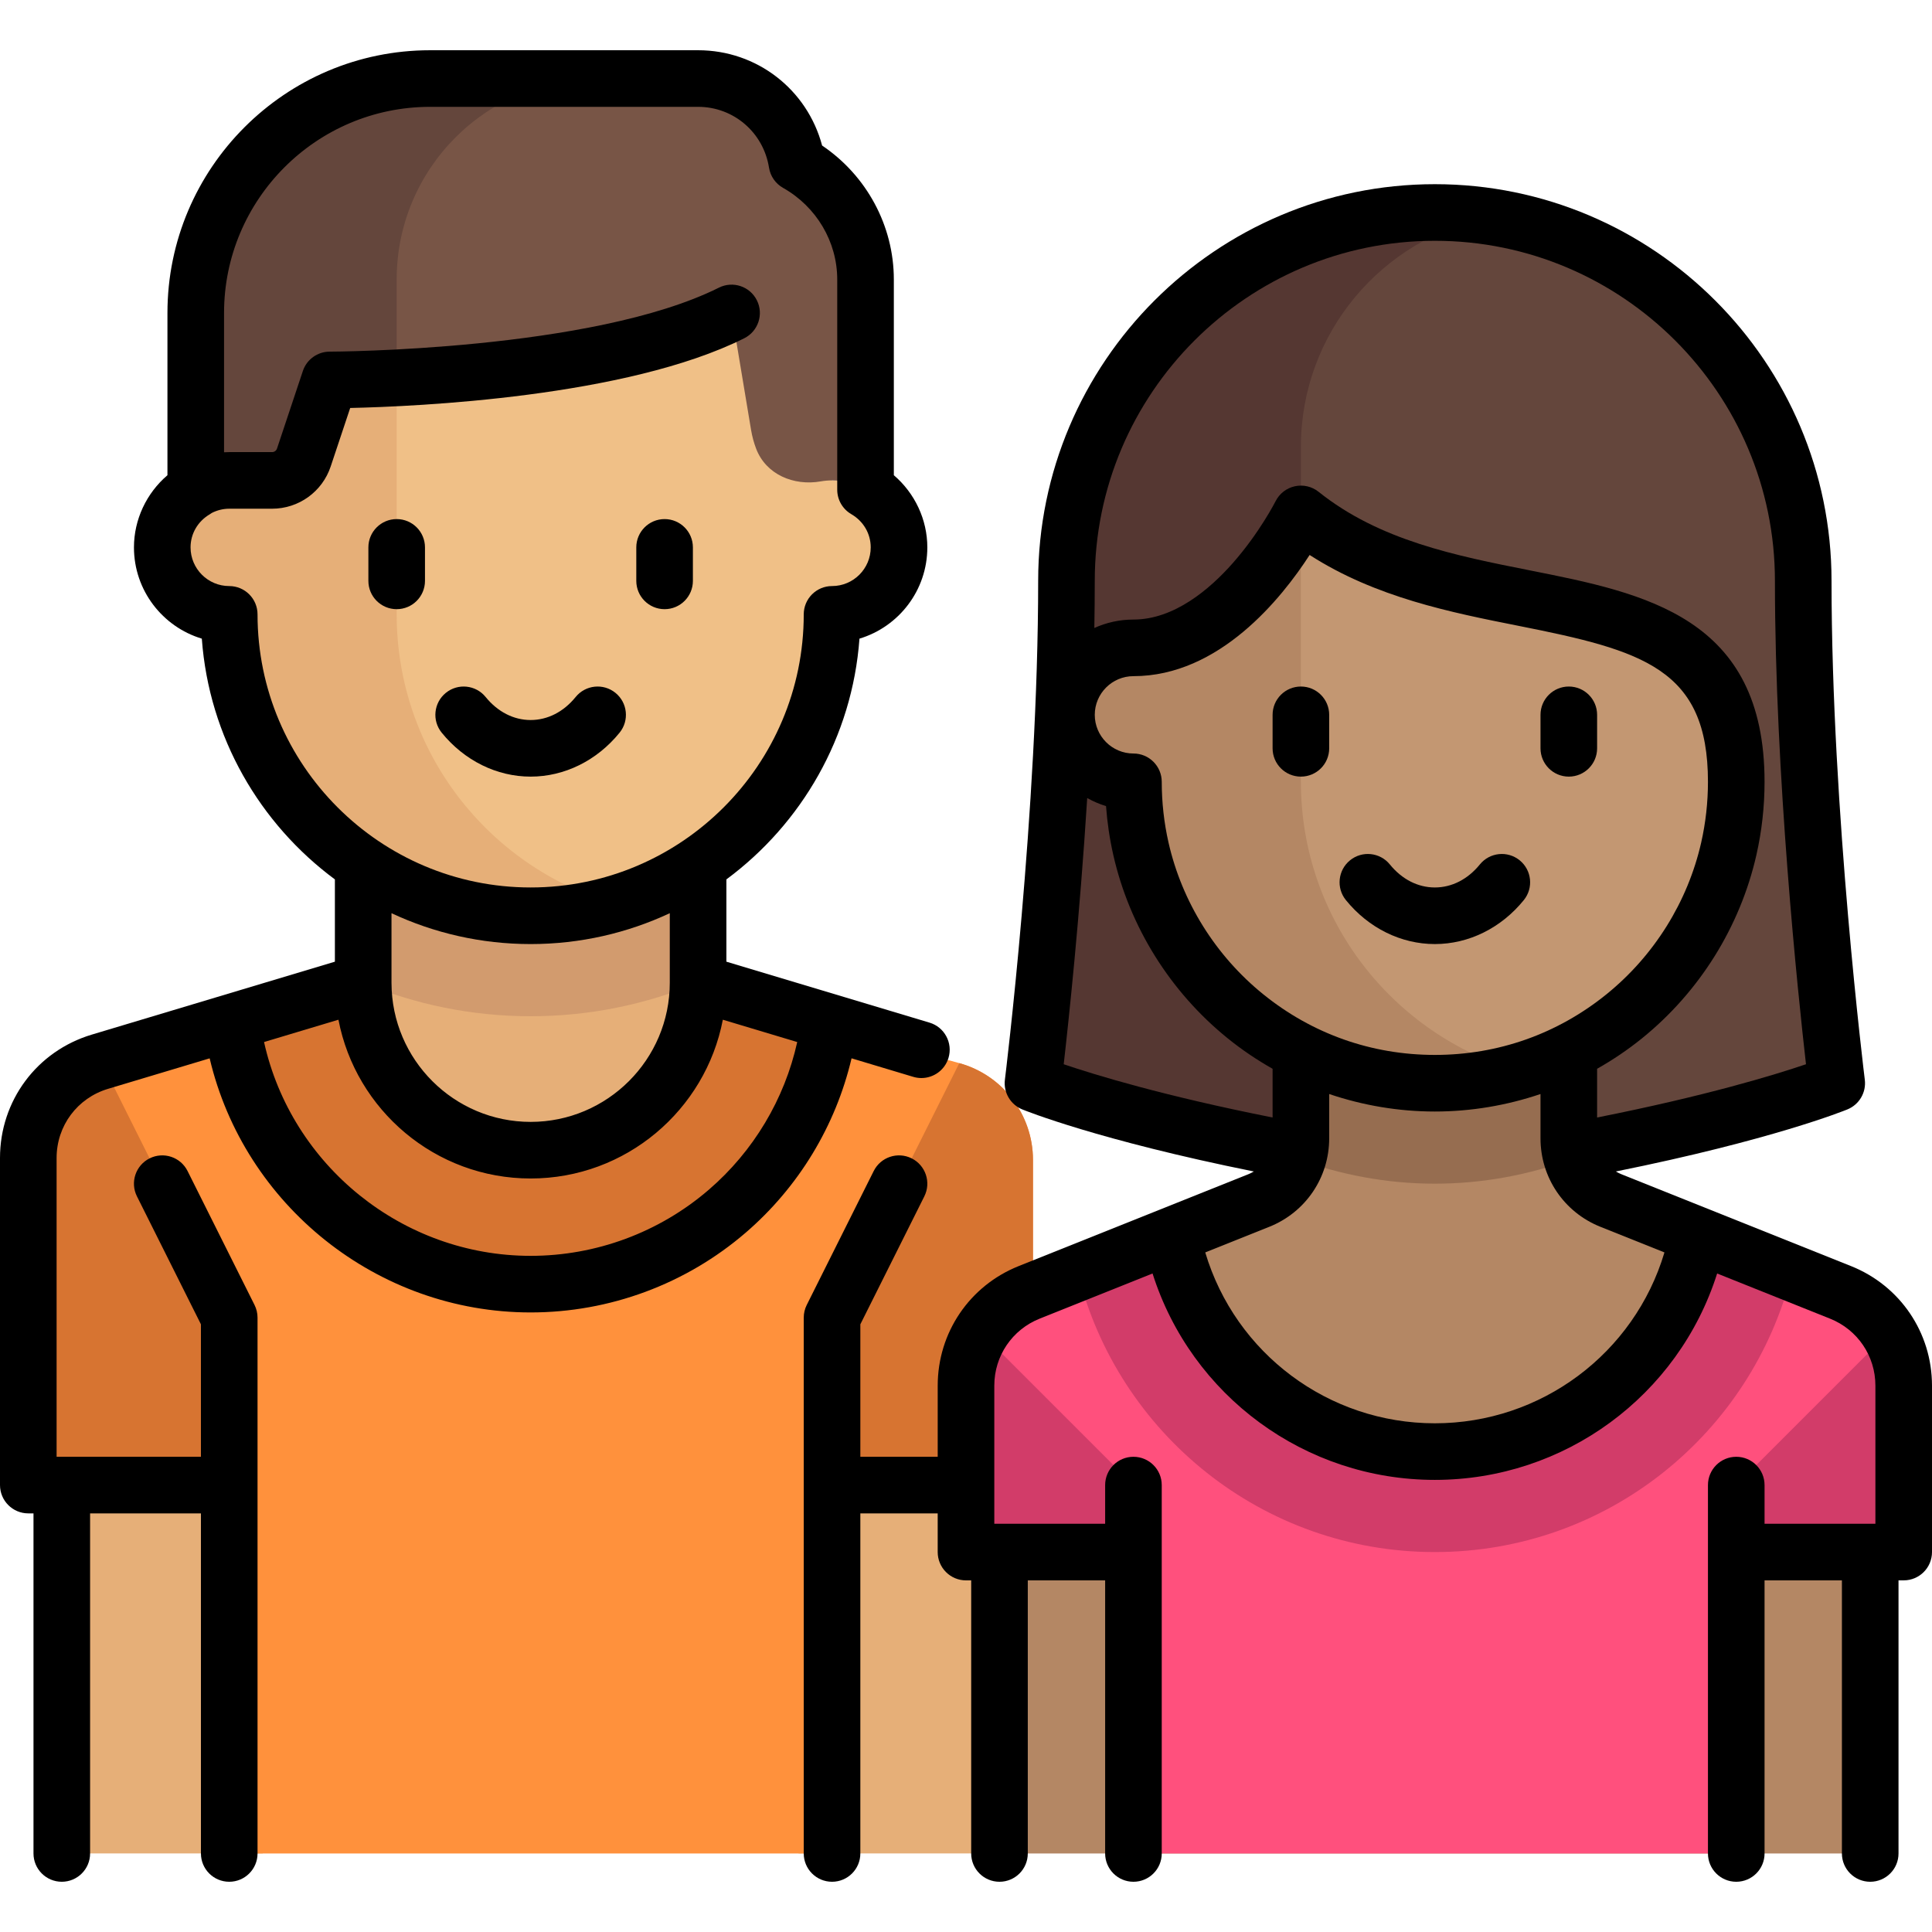 <?xml version="1.0" encoding="iso-8859-1"?>
<!-- Generator: Adobe Illustrator 19.0.0, SVG Export Plug-In . SVG Version: 6.00 Build 0)  -->
<svg version="1.1" id="Layer_1" xmlns="http://www.w3.org/2000/svg" xmlns:xlink="http://www.w3.org/1999/xlink" x="0px" y="0px"
	 viewBox="0 0 512 512" style="enable-background:new 0 0 512 512;" xml:space="preserve">
<g>
	<rect x="16.375" y="375.81" style="fill:#E6AF78;" width="53.25" height="115.37"/>
	<rect x="211.62" y="375.81" style="fill:#E6AF78;" width="53.25" height="115.37"/>
</g>
<path style="fill:#FF913C;" d="M254.131,281.712l-78.006-21.274h-71l-78.006,21.274C15.536,284.871,7.5,295.392,7.5,307.398v86.164
	h53.25v97.625H220.5v-97.625h53.25v-86.164C273.75,295.392,265.714,284.871,254.131,281.712z"/>
<path style="fill:#D77431;" d="M176.125,260.438h-71l-43.402,11.837c5.733,38.485,38.822,68.038,78.902,68.038
	s73.169-29.553,78.902-68.038L176.125,260.438z"/>
<path style="fill:#E6AF78;" d="M96.25,229.375v31.063c0,24.508,19.867,44.375,44.375,44.375S185,284.945,185,260.438v-31.063
	L96.25,229.375L96.25,229.375z"/>
<path style="fill:#D29B6E;" d="M96.25,260.438c0,0.001,0,0.003,0,0.004c13.664,5.7,28.647,8.871,44.375,8.871
	s30.711-3.172,44.375-8.871c0-0.001,0-0.003,0-0.004v-31.063H96.25V260.438z"/>
<path style="fill:#F0C087;" d="M220.5,127.313v-53.25H60.75v53.25c-9.803,0-17.75,7.947-17.75,17.75s7.947,17.75,17.75,17.75
	c0,44.114,35.761,79.875,79.875,79.875s79.875-35.761,79.875-79.875c9.803,0,17.75-7.947,17.75-17.75
	C238.25,135.259,230.303,127.313,220.5,127.313z"/>
<path style="fill:#E6AF78;" d="M105.125,162.813v-88.75H60.75v53.25c-9.803,0-17.75,7.947-17.75,17.75s7.947,17.75,17.75,17.75
	c0,44.114,35.761,79.875,79.875,79.875c7.708,0,15.136-1.151,22.188-3.188C129.506,229.876,105.125,199.219,105.125,162.813z"/>
<path style="fill:#785546;" d="M200.367,118.865c2.592,6.864,9.928,9.973,17.155,8.706c0.966-0.169,1.961-0.258,2.978-0.258
	c3.25,0,6.255,0.937,8.875,2.462V74.063c0-13.278-7.376-24.717-18.171-30.805C209.186,30.552,198.273,20.813,185,20.813h-71
	c-34.311,0-62.125,27.814-62.125,62.125v46.837c2.62-1.525,5.625-2.462,8.875-2.462c1.141,0,2.254,0.111,3.329,0.323
	c8.644,1.702,17.299-3.075,19.463-11.615l0,0l2.182-8.73c0.965-3.858,4.347-6.609,8.322-6.717
	c18.49-0.499,70.926-3.185,99.828-17.636l5.167,31.003C199.327,115.651,199.775,117.297,200.367,118.865z"/>
<path style="fill:#64463C;" d="M105.125,74.063c0-29.409,23.841-53.25,53.25-53.25H114c-34.31,0-62.125,27.814-62.125,62.125v46.837
	c2.62-1.525,5.625-2.462,8.875-2.462c1.141,0,2.253,0.111,3.329,0.323c8.644,1.701,17.299-3.076,19.463-11.615l2.182-8.73
	c0.964-3.858,4.346-6.609,8.322-6.717c2.913-0.079,6.704-0.216,11.078-0.441L105.125,74.063L105.125,74.063z"/>
<g>
	<path style="fill:#D77431;" d="M60.75,349.188l-33.721-67.443C15.496,284.935,7.5,295.424,7.5,307.398v86.165h53.25V349.188z"/>
	<path style="fill:#D77431;" d="M220.5,349.188l33.721-67.443c11.533,3.191,19.529,13.679,19.529,25.653v86.165H220.5V349.188z"/>
</g>
<path style="fill:#64463C;" d="M380.25,56.313L380.25,56.313L380.25,56.313L380.25,56.313L380.25,56.313
	c53.917,0,97.625,43.708,97.625,97.625l0,0c0,62.125,8.875,124.25,8.875,124.25s-44.375,26.625-106.5,35.5
	c-62.125-8.875-106.5-35.5-106.5-35.5s8.875-62.125,8.875-124.25l0,0C282.625,100.021,326.333,56.313,380.25,56.313L380.25,56.313
	L380.25,56.313L380.25,56.313L380.25,56.313z"/>
<path style="fill:#553732;" d="M344.75,145.063v-26.625c0-30.169,21.511-55.295,50.027-60.927
	c-4.752-0.711-9.576-1.198-14.526-1.198h-0.001c-53.917,0-97.625,43.708-97.625,97.625c0,62.125-8.875,124.25-8.875,124.25
	s44.375,26.625,106.5,35.5V180.563L344.75,145.063z"/>
<path style="fill:#B48764;" d="M487.763,342.493l-60.856-24.342c-6.739-2.696-11.158-9.222-11.158-16.48v-32.358h-71v32.358
	c0,7.258-4.419,13.785-11.158,16.48l-60.856,24.342C262.628,346.536,256,356.326,256,367.213v35.224
	c0,4.902,3.973,8.875,8.875,8.875l0,0v79.875h230.75v-79.875l0,0c4.902,0,8.875-3.973,8.875-8.875v-35.224
	C504.5,356.326,497.872,346.536,487.763,342.493z"/>
<path style="fill:#966D50;" d="M380.25,313.688c12.81,0,25.035-2.378,36.41-6.523c-0.572-1.749-0.91-3.589-0.91-5.494v-32.358h-71
	v32.358c0,1.906-0.338,3.745-0.91,5.494C355.215,311.309,367.44,313.688,380.25,313.688z"/>
<path style="fill:#C39772;" d="M460.125,207.188c0-58.759-63.516-38.124-107.944-65.753c-4.045-2.516-9.432-1.428-12.064,2.543
	c-6.855,10.343-20.886,27.358-39.174,27.705c-10.005,0.19-18.318,7.609-18.318,17.615v0.141c0,9.803,7.947,17.75,17.75,17.75
	c0,6.101,0.684,12.043,1.98,17.752c8.072,35.57,39.883,62.123,77.895,62.123s69.823-26.553,77.895-62.123
	C459.441,219.23,460.125,213.289,460.125,207.188z"/>
<path style="fill:#B48764;" d="M344.75,207.188v-66.554c-1.822,0.585-3.503,1.638-4.633,3.343
	c-6.856,10.344-20.886,27.358-39.174,27.706c-10.005,0.19-18.318,7.609-18.318,17.615v0.141c0,9.803,7.947,17.75,17.75,17.75
	c0,6.101,0.684,12.042,1.98,17.752c8.072,35.57,39.882,62.123,77.895,62.123c7.714,0,15.15-1.143,22.207-3.184
	C369.14,274.263,344.75,243.601,344.75,207.188z"/>
<path style="fill:#FF507D;" d="M487.763,342.493l-37.857-15.143c-6.373,32.67-35.121,57.338-69.656,57.338
	s-63.283-24.667-69.656-57.338l-37.857,15.143C262.628,346.536,256,356.326,256,367.213v35.224c0,4.901,3.973,8.875,8.875,8.875
	h35.5v79.875h159.75v-79.875h35.5c4.902,0,8.875-3.974,8.875-8.875v-35.224C504.5,356.326,497.872,346.536,487.763,342.493z"/>
<g>
	<path style="fill:#D23C69;" d="M300.375,393.563l-40.337-40.337c-2.553,4.123-4.038,8.922-4.038,13.988v35.224
		c0,4.902,3.973,8.875,8.875,8.875h35.5V393.563z"/>
	<path style="fill:#D23C69;" d="M460.125,393.563l40.337-40.337c2.553,4.123,4.038,8.922,4.038,13.988v35.224
		c0,4.902-3.973,8.875-8.875,8.875h-35.5V393.563z"/>
	<path style="fill:#D23C69;" d="M449.907,327.35c-6.374,32.67-35.121,57.338-69.657,57.338s-63.283-24.667-69.657-57.338
		l-24.963,9.985c10.587,42.468,48.873,73.977,94.62,73.977s84.033-31.509,94.62-73.977L449.907,327.35z"/>
</g>
<path d="M242.023,285.375c0.719,0.216,1.444,0.318,2.158,0.318c3.226,0,6.206-2.098,7.181-5.347c1.19-3.968-1.061-8.149-5.028-9.339
	l-53.833-16.15v-21.805c19.895-14.732,33.355-37.684,35.266-63.805c10.392-3.128,17.984-12.787,17.984-24.185
	c0-7.378-3.316-14.371-8.875-19.125V74.063c0-14.222-7.203-27.525-19.008-35.497C213.921,23.738,200.621,13.313,185,13.313h-71
	c-38.392,0-69.625,31.233-69.625,69.625v43c-5.559,4.754-8.875,11.746-8.875,19.125c0,11.398,7.592,21.057,17.984,24.185
	c1.911,26.121,15.37,49.073,35.266,63.805v21.805l-64.431,19.329C9.773,278.551,0,291.686,0,306.872v86.69
	c0,4.142,3.358,7.5,7.5,7.5h1.375v90.125c0,4.142,3.358,7.5,7.5,7.5s7.5-3.358,7.5-7.5v-90.125H53.25v90.125
	c0,4.142,3.358,7.5,7.5,7.5s7.5-3.358,7.5-7.5v-142c0-1.165-0.271-2.313-0.792-3.354l-17.75-35.5
	c-1.852-3.705-6.356-5.207-10.062-3.354c-3.705,1.852-5.207,6.357-3.354,10.062l16.958,33.917v35.104H16.375H15v-79.19
	c0-8.511,5.478-15.873,13.63-18.319l26.933-8.08c9.156,38.905,44.392,67.338,85.063,67.338c20.911,0,41.145-7.503,56.974-21.128
	c14.058-12.1,23.865-28.336,28.071-46.216L242.023,285.375z M68.25,162.813c0-4.142-3.358-7.5-7.5-7.5
	c-5.652,0-10.25-4.598-10.25-10.25c0-3.638,1.924-6.93,5.147-8.806c0.166-0.097,0.317-0.211,0.474-0.319
	c1.427-0.725,3.01-1.125,4.629-1.125h11.353c7.06,0,13.303-4.5,15.535-11.197l5.167-15.5c17.632-0.389,73.2-2.857,104.424-18.47
	c3.705-1.852,5.207-6.357,3.354-10.062c-1.852-3.705-6.356-5.207-10.062-3.354C157.03,92.975,88.067,93.188,87.374,93.188
	c-3.228,0.001-6.094,2.066-7.114,5.128l-6.852,20.557c-0.188,0.562-0.711,0.94-1.305,0.94H60.75c-0.459,0-0.917,0.02-1.375,0.045
	v-36.92c0-30.12,24.505-54.625,54.625-54.625h71c9.408,0,17.313,6.78,18.796,16.121c0.359,2.26,1.73,4.233,3.723,5.357
	c8.855,4.994,14.355,14.294,14.355,24.272v55.712c0,2.67,1.42,5.139,3.728,6.482c3.223,1.876,5.147,5.168,5.147,8.806
	c0,5.652-4.598,10.25-10.25,10.25c-4.142,0-7.5,3.358-7.5,7.5c0,39.908-32.467,72.375-72.375,72.375S68.25,202.72,68.25,162.813z
	 M140.625,250.188c13.171,0,25.664-2.94,36.875-8.182v18.432c0,20.333-16.542,36.875-36.875,36.875
	c-20.301,0-36.82-16.49-36.873-36.779c0-0.036-0.002-0.072-0.002-0.107v-18.421C114.961,247.247,127.454,250.188,140.625,250.188z
	 M187.813,315.315c-13.108,11.283-29.867,17.497-47.188,17.497c-34,0-63.401-23.987-70.649-56.662l19.715-5.914
	c4.595,23.933,25.681,42.076,50.934,42.076c25.254,0,46.339-18.143,50.934-42.077l19.714,5.915
	C207.912,291.303,199.696,305.088,187.813,315.315z"/>
<path d="M140.625,205.813c8.977,0,17.569-4.247,23.575-11.65c2.609-3.217,2.117-7.94-1.1-10.549c-3.217-2.61-7.94-2.117-10.549,1.1
	c-3.19,3.934-7.425,6.1-11.925,6.1s-8.735-2.166-11.925-6.1c-2.608-3.217-7.332-3.709-10.549-1.1
	c-3.217,2.609-3.709,7.332-1.1,10.549C123.056,201.566,131.648,205.813,140.625,205.813z"/>
<path d="M105.125,161.438c4.142,0,7.5-3.358,7.5-7.5v-8.875c0-4.142-3.358-7.5-7.5-7.5s-7.5,3.358-7.5,7.5v8.875
	C97.625,158.08,100.983,161.438,105.125,161.438z"/>
<path d="M176.125,161.438c4.142,0,7.5-3.358,7.5-7.5v-8.875c0-4.142-3.358-7.5-7.5-7.5s-7.5,3.358-7.5,7.5v8.875
	C168.625,158.08,171.983,161.438,176.125,161.438z"/>
<path d="M403.825,238.537c2.609-3.217,2.117-7.94-1.1-10.549c-3.217-2.61-7.94-2.117-10.549,1.1c-3.19,3.934-7.425,6.1-11.925,6.1
	s-8.735-2.166-11.925-6.1c-2.608-3.217-7.332-3.709-10.549-1.1s-3.709,7.332-1.1,10.549c6.005,7.404,14.598,11.65,23.575,11.65
	S397.819,245.941,403.825,238.537z"/>
<path d="M344.75,181.938c-4.142,0-7.5,3.358-7.5,7.5v8.875c0,4.142,3.358,7.5,7.5,7.5s7.5-3.358,7.5-7.5v-8.875
	C352.25,185.295,348.892,181.938,344.75,181.938z"/>
<path d="M415.75,205.813c4.142,0,7.5-3.358,7.5-7.5v-8.875c0-4.142-3.358-7.5-7.5-7.5s-7.5,3.358-7.5,7.5v8.875
	C408.25,202.455,411.608,205.813,415.75,205.813z"/>
<path d="M490.549,335.529l-60.856-24.343c-0.517-0.207-1.009-0.454-1.475-0.733c41.218-8.3,60.521-16.101,61.375-16.451
	c3.134-1.284,5.019-4.51,4.599-7.871c-0.088-0.706-8.817-71.242-8.817-132.195c0-57.966-47.159-105.125-105.125-105.125
	s-105.125,47.16-105.125,105.127c0,60.924-8.729,131.489-8.817,132.195c-0.42,3.361,1.464,6.586,4.599,7.871
	c0.854,0.35,20.157,8.15,61.375,16.451c-0.466,0.279-0.958,0.526-1.475,0.733l-60.855,24.342
	c-13.031,5.212-21.451,17.649-21.451,31.684v18.849H228v-35.104l16.958-33.917c1.853-3.705,0.351-8.21-3.354-10.062
	c-3.705-1.853-8.21-0.351-10.062,3.354l-17.75,35.5c-0.521,1.042-0.792,2.189-0.792,3.354v142c0,4.142,3.358,7.5,7.5,7.5
	s7.5-3.358,7.5-7.5v-90.125h20.5v10.254c0,1.99,0.791,3.898,2.198,5.305c1.406,1.406,3.313,2.195,5.302,2.195
	c0.001,0,0.002,0,0.004,0h1.371v72.371c0,4.142,3.358,7.5,7.5,7.5s7.5-3.358,7.5-7.5v-72.375h20.5v72.375c0,4.142,3.358,7.5,7.5,7.5
	s7.5-3.358,7.5-7.5v-97.625c0-4.142-3.358-7.5-7.5-7.5s-7.5,3.358-7.5,7.5v10.25H263.5v-36.6c0-7.866,4.719-14.836,12.022-17.757
	l29.917-11.967c10.279,32.414,40.433,54.698,74.811,54.698s64.532-22.285,74.811-54.698l29.917,11.967
	c7.303,2.921,12.022,9.892,12.022,17.757v36.6h-29.375v-10.25c0-4.142-3.358-7.5-7.5-7.5s-7.5,3.358-7.5,7.5v97.625
	c0,4.142,3.358,7.5,7.5,7.5s7.5-3.358,7.5-7.5v-72.375h20.5v72.375c0,4.142,3.358,7.5,7.5,7.5s7.5-3.358,7.5-7.5v-72.375h1.375
	c4.142,0,7.5-3.358,7.5-7.5v-44.1C512,353.178,503.58,340.742,490.549,335.529z M334.789,263.507
	c-12.629-10.208-21.55-24.494-25.121-40.227c-1.19-5.245-1.793-10.66-1.793-16.092c0-4.142-3.358-7.5-7.5-7.5
	c-5.652,0-10.25-4.598-10.25-10.25s4.598-10.25,10.25-10.25c22.743,0,39.239-20.594,46.688-32.116
	c17.491,11.261,37.496,15.233,55.398,18.788c32.963,6.544,50.164,11.354,50.164,41.329c0,5.433-0.604,10.847-1.793,16.092
	c-3.57,15.733-12.492,30.019-25.121,40.227c-12.995,10.504-28.715,16.056-45.461,16.056S347.784,274.01,334.789,263.507z
	 M380.25,63.813c49.695,0,90.125,40.43,90.125,90.125c0,51.49,6.124,109.623,8.231,128.098c-8.309,2.823-26.493,8.386-55.356,14.114
	v-12.912c4.164-2.35,8.147-5.039,11.89-8.065c15.239-12.317,26.006-29.568,30.319-48.573c1.437-6.333,2.166-12.864,2.166-19.412
	c0-43.685-31.643-49.967-62.243-56.042c-19.57-3.885-39.806-7.903-55.947-20.815c-1.765-1.413-4.077-1.949-6.286-1.466
	c-2.209,0.482-4.085,1.939-5.103,3.959c-0.042,0.083-4.244,8.355-11.351,16.41c-6.019,6.822-15.472,14.954-26.321,14.954
	c-3.692,0-7.199,0.803-10.363,2.234c0.073-4.188,0.113-8.357,0.113-12.484C290.125,104.242,330.555,63.813,380.25,63.813z
	 M288.122,211.491c1.571,0.876,3.235,1.604,4.988,2.132c0.32,4.378,0.965,8.722,1.931,12.977
	c4.313,19.005,15.081,36.256,30.319,48.573c3.743,3.026,7.726,5.715,11.89,8.065v12.912c-28.868-5.729-47.052-11.292-55.356-14.114
	C283.221,270.398,286.142,243.025,288.122,211.491z M380.25,377.188c-28.18,0-52.858-18.501-60.846-45.284l16.973-6.789
	c9.642-3.857,15.873-13.059,15.873-23.444v-11.745c8.97,3.034,18.432,4.638,28,4.638s19.03-1.604,28-4.638v11.745
	c0,10.385,6.23,19.587,15.872,23.444l16.974,6.79C433.108,358.686,408.431,377.188,380.25,377.188z"/>
<g>
</g>
<g>
</g>
<g>
</g>
<g>
</g>
<g>
</g>
<g>
</g>
<g>
</g>
<g>
</g>
<g>
</g>
<g>
</g>
<g>
</g>
<g>
</g>
<g>
</g>
<g>
</g>
<g>
</g>
</svg>
